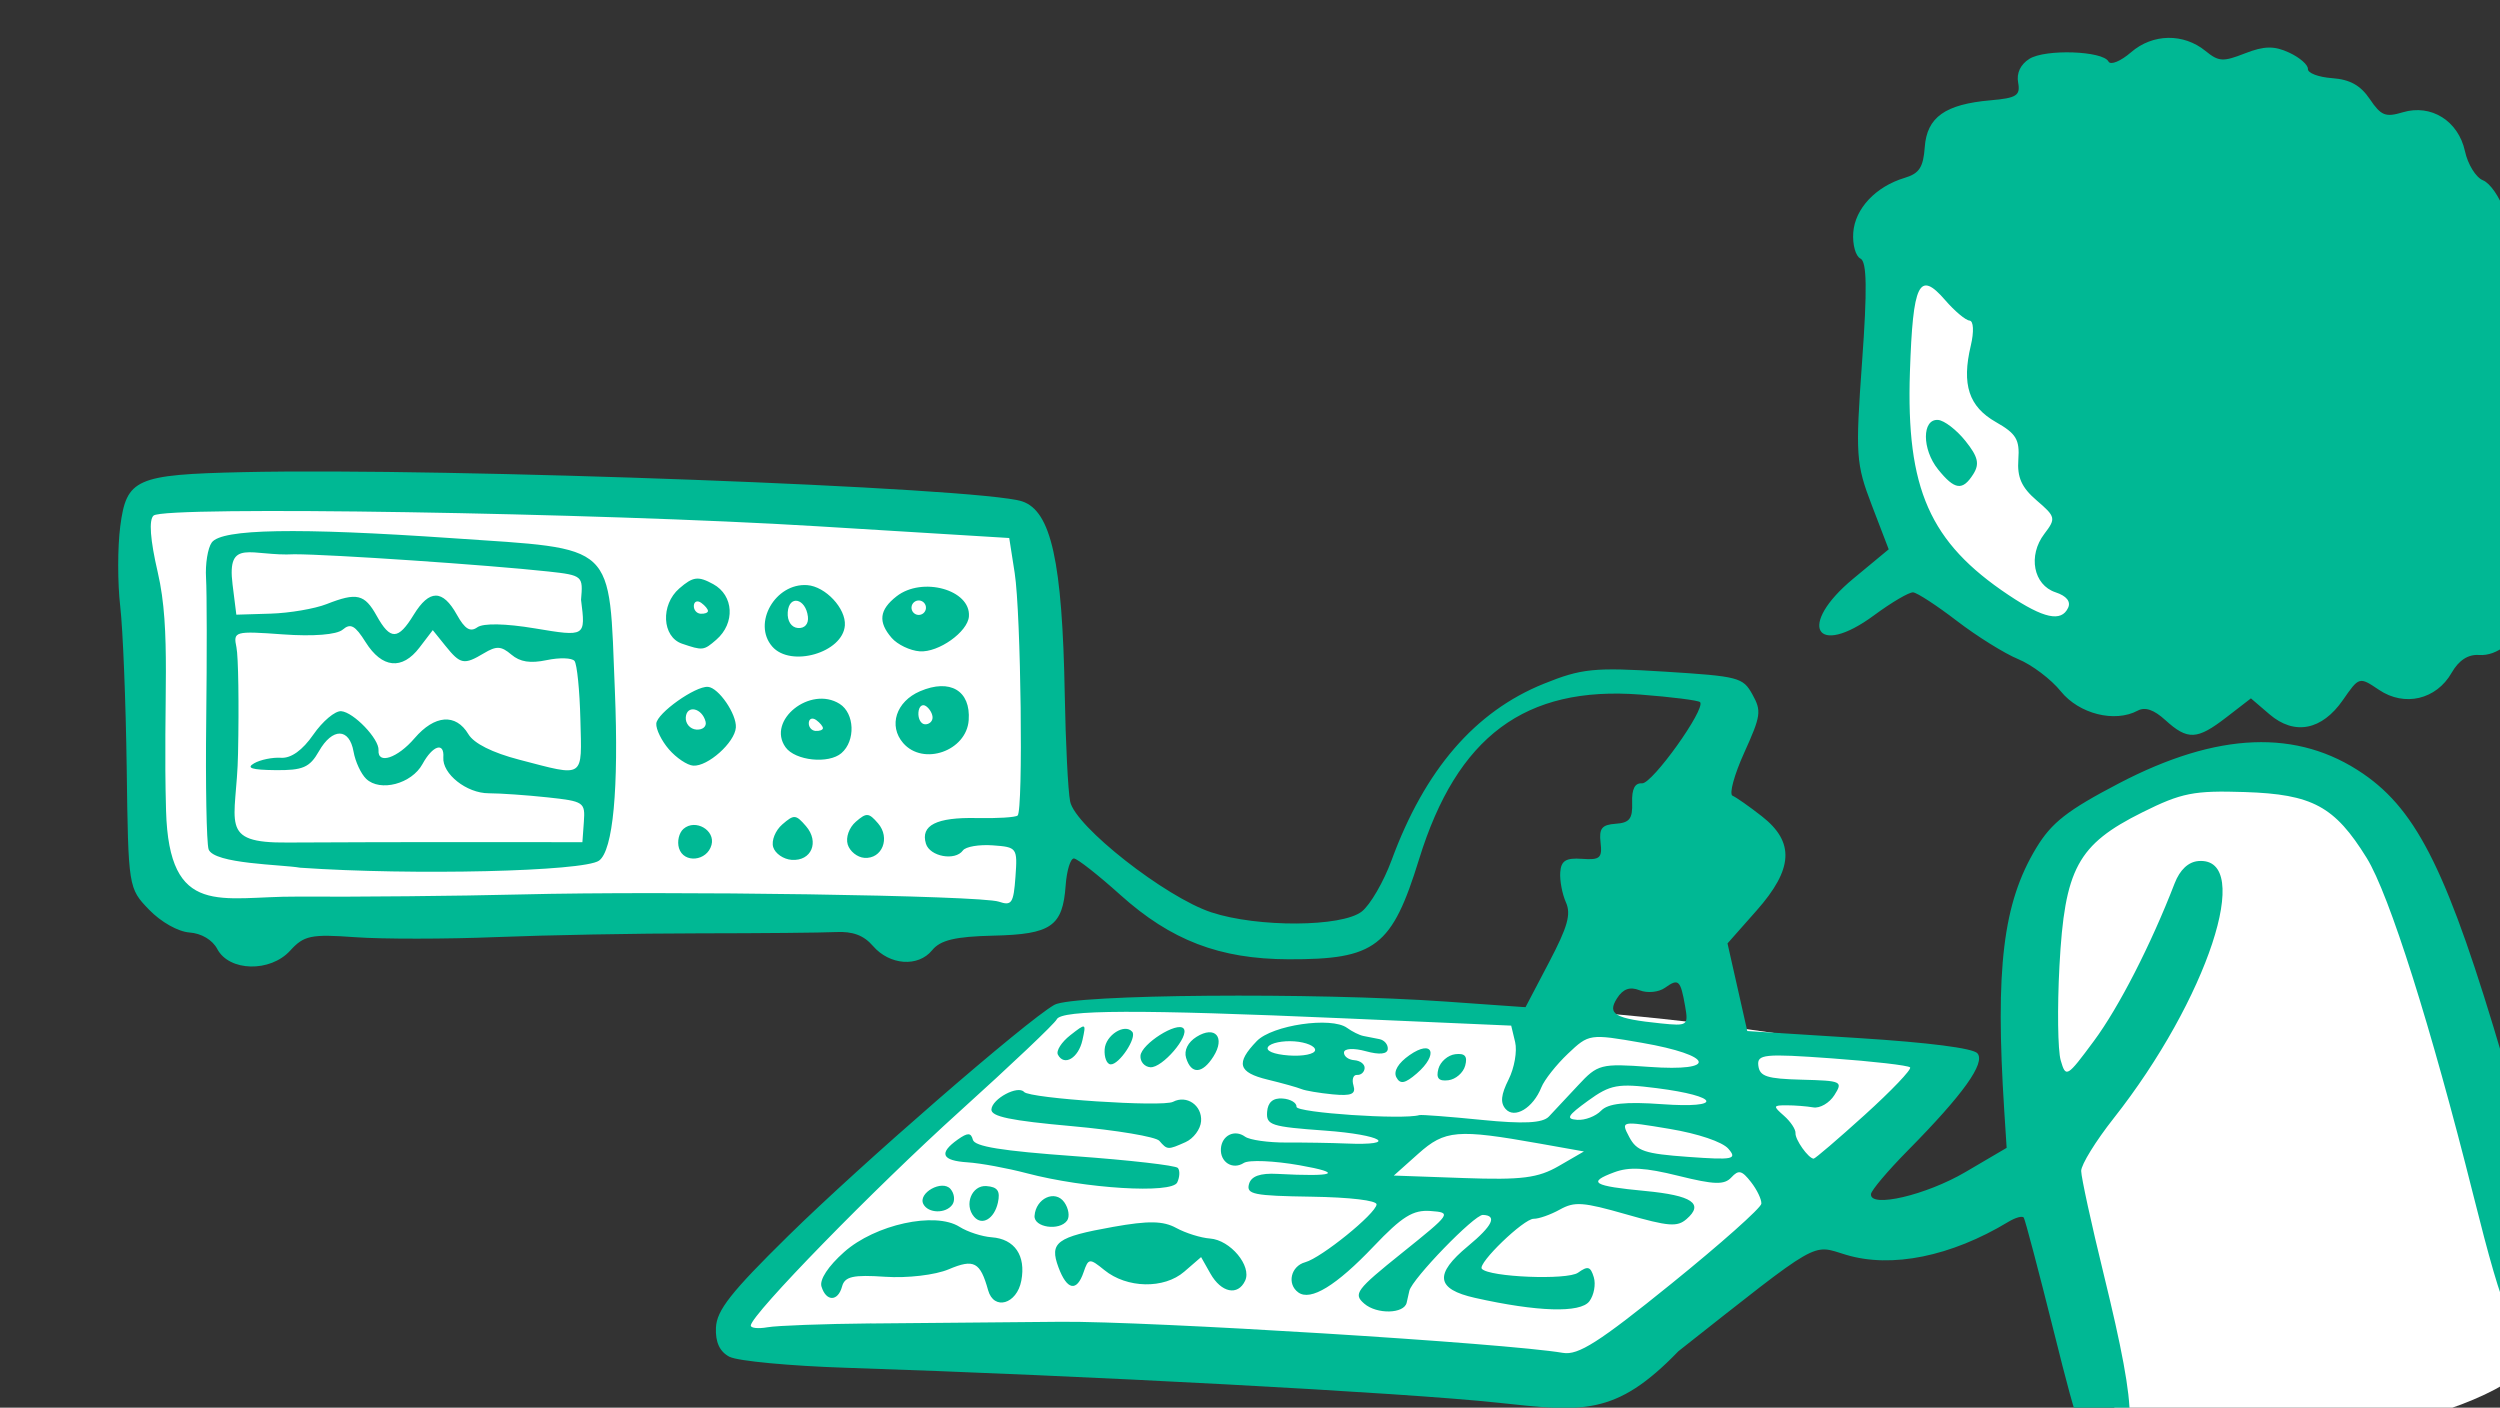 <?xml version="1.0" ?><svg height="166.289mm" viewBox="0 0 295.323 166.289" width="295.323mm" xmlns="http://www.w3.org/2000/svg">
    <rect x="0" y="0" width="295.323" height="166.289" fill="#333333" stroke="none"/>
    <path d="m 37672.436,13249.422 c -23.865,0.218 -44.272,7.971 -52.096,17.537 -19.261,23.545 -15.571,80.314 -1.768,117.871 13.803,37.556 67.253,57.201 114.762,70.346 0,0 73.03,-56.769 37.398,-140.549 -21.156,-49.745 -63.418,-65.524 -98.296,-65.205 z m -837.18,128.365 6.164,180.029 c 0,0 12.758,7.748 23.223,7.678 10.464,-0.06 370.982,1.871 370.982,1.871 l -1.793,-175.129 z m 942.806,121.442 c -10.019,-0.24 -20.934,1.412 -32.851,4.771 -47.669,13.434 -61.472,33.079 -64.361,87.969 -2.889,54.891 17.334,143.727 40.287,211.906 110.748,3.034 192.605,-24.845 186.345,-54.746 -6.26,-29.901 -38.039,-138.671 -60.509,-191.684 -16.854,-39.759 -38.853,-57.499 -68.911,-58.216 z m -366.701,107.617 c -112.673,-0.348 -167.246,1.3 -167.246,1.3 l -145.982,141.422 c -1.527,17.196 375.666,30.762 375.666,30.762 l 166.441,-147.771 c 0,0 -116.206,-25.365 -228.879,-25.713 z" fill="#FFFFFF" paint-order="markers stroke fill" transform="translate(61.551,-12.135) matrix(0.265,0,0,0.265,-8928.277,-2828.905) translate(-3313.529,-2437.82)"/>
    <path d="m 33784.603,11325.777 c -4.433,-2.308 -6.399,-6.498 -6.114,-13.04 0.339,-7.735 6.681,-15.796 32.151,-40.845 32.719,-32.181 105.98,-95.785 118.711,-103.062 8.221,-4.7 116.009,-5.596 174.51,-1.45 l 35.504,2.512 10.501,-20.029 c 8.33,-15.888 9.883,-21.419 7.505,-26.751 -1.648,-3.698 -2.781,-9.714 -2.517,-13.372 0.373,-5.172 2.531,-6.504 9.691,-5.987 8.007,0.578 9.092,-0.366 8.286,-7.225 -0.741,-6.336 0.576,-7.991 6.721,-8.412 6.195,-0.427 7.589,-2.216 7.356,-9.446 -0.196,-6.089 1.206,-8.81 4.423,-8.578 4.495,0.324 28.461,-33.191 25.872,-36.181 -0.683,-0.793 -12.698,-2.318 -26.7,-3.39 -51.321,-3.922 -81.636,18.621 -98.552,73.316 -12.132,39.23 -19.41,44.813 -58.268,44.685 -30.696,-0.1 -52.361,-8.411 -75.005,-28.767 -9.763,-8.78 -19.026,-16.055 -20.583,-16.168 -1.56,-0.112 -3.231,5.313 -3.718,12.059 -1.313,18.194 -6.423,21.744 -32.157,22.343 -17.035,0.396 -23.672,1.972 -27.35,6.493 -6.222,7.643 -18.942,6.737 -26.401,-1.905 -4.101,-4.74 -8.97,-6.562 -16.542,-6.187 -5.902,0.292 -33.302,0.55 -60.892,0.573 -27.59,0.02 -68.409,0.78 -90.711,1.679 -22.302,0.903 -50.49,0.921 -62.641,0.04 -19.73,-1.424 -22.829,-0.784 -29.003,5.996 -8.87,9.742 -27.163,9.334 -32.48,-0.726 -2.152,-4.073 -7.044,-6.982 -12.389,-7.368 -5.1,-0.368 -12.732,-4.681 -18.056,-10.202 -9.171,-9.511 -9.227,-9.865 -9.932,-63.01 -0.392,-29.395 -1.691,-61.902 -2.892,-72.234 -1.199,-10.334 -1.193,-26.34 0.01,-35.57 2.777,-21.301 6.866,-23.112 54.607,-24.19 91.408,-2.062 328.599,6.823 347.413,13.016 12.964,4.266 17.961,26.929 19.019,86.232 0.385,21.48 1.463,42.887 2.401,47.571 2.212,11.06 42.453,42.644 62.955,49.408 20.588,6.795 58.144,6.59 67.041,-0.364 3.769,-2.947 9.758,-13.263 13.312,-22.928 14.825,-40.319 37.136,-66.187 67.765,-78.579 16.909,-6.841 22.495,-7.405 53.743,-5.441 33.327,2.095 35.069,2.531 39.331,10.203 4.1,7.363 3.802,9.463 -3.667,25.949 -4.469,9.866 -6.81,18.496 -5.202,19.175 1.609,0.681 7.47,4.791 13.027,9.134 14.745,11.525 14.081,23.51 -2.327,42.063 l -12.947,14.637 4.408,19.531 4.407,19.53 49.715,3.139 c 31.186,1.973 50.891,4.499 52.869,6.785 3.71,4.29 -6.348,18.34 -31.008,43.315 -8.927,9.037 -16.326,17.796 -16.446,19.463 -0.456,6.32 24.574,0.462 42.171,-9.874 l 18.315,-10.757 -1.056,-16.413 c -4.097,-63.779 -0.584,-92.708 14.233,-117.246 6.819,-11.294 13.84,-16.784 36.819,-28.795 44.038,-23.021 79.681,-24.413 108.998,-4.262 24.319,16.713 38.017,44.693 62.381,127.423 26.843,91.144 30.996,123.946 15.833,125.012 -10.829,0.759 -15.198,-8.914 -29.155,-64.543 -18.947,-75.512 -37.498,-134.175 -47.561,-150.412 -14.282,-23.042 -24.17,-28.387 -54.328,-29.367 -22.739,-0.736 -28.2,0.343 -45.659,9.038 -28.889,14.385 -34.647,25.054 -36.967,68.492 -0.994,18.651 -0.745,37.583 0.558,42.07 2.295,7.917 2.738,7.656 14.847,-8.697 11.118,-15.017 25.39,-42.893 35.933,-70.179 2.353,-6.089 6.147,-9.63 10.683,-9.969 24.904,-1.847 3.891,61.766 -37.899,114.738 -7.948,10.074 -14.444,20.61 -14.435,23.411 0.02,2.804 4.531,23.542 10.052,46.087 15.79,64.511 15.522,79.958 -1.329,76.767 -7.963,-1.509 -9.291,-4.759 -20.862,-51.045 -6.797,-27.188 -12.855,-50.146 -13.463,-51.017 -0.607,-0.869 -3.694,-0.02 -6.864,1.897 -25.499,15.415 -52.06,20.811 -72.329,14.696 -15.594,-4.706 -10.664,-7.541 -74.738,42.968 -28.19,29.194 -42.806,26.984 -80.642,22.942 -41.998,-4.489 -183.586,-12.07 -290.553,-15.559 -24.86,-0.812 -48.14,-3.005 -51.736,-4.875 z m 63.149,-14.904 c 21.218,-0.204 59.196,-0.543 84.397,-0.755 39.294,-0.331 198.643,9.532 223.887,13.856 6.858,1.174 15.991,-4.649 48.338,-30.814 21.938,-17.744 39.999,-33.8 40.134,-35.681 0.136,-1.881 -1.947,-6.228 -4.632,-9.66 -4.079,-5.221 -5.51,-5.555 -8.749,-2.053 -3.148,3.401 -7.575,3.268 -23.59,-0.705 -14.918,-3.701 -21.884,-4.088 -28.62,-1.588 -12.173,4.521 -9.536,6.119 13.727,8.33 21.03,1.996 26.44,5.67 18.485,12.554 -4.133,3.576 -7.992,3.27 -26.877,-2.134 -19.325,-5.523 -22.981,-5.785 -29.57,-2.135 -4.134,2.302 -9.389,4.155 -11.672,4.119 -4.413,-0.07 -25.147,19.934 -23.106,22.292 3.224,3.726 38.122,5.14 42.882,1.736 4.379,-3.13 5.565,-2.787 7.022,2.02 0.964,3.18 0.07,8.014 -1.982,10.737 -3.989,5.293 -23.164,4.718 -50.987,-1.53 -17.379,-3.903 -18.279,-10.5 -3.142,-23.041 11.021,-9.131 13.204,-13.695 6.671,-13.943 -3.789,-0.152 -31.513,28.459 -32.779,33.819 -0.316,1.357 -0.857,3.734 -1.191,5.283 -1.083,5.018 -13.275,5.323 -18.895,0.47 -5.043,-4.352 -3.715,-6.137 16.855,-22.656 21.956,-17.63 22.168,-17.942 12.674,-18.661 -7.802,-0.583 -12.67,2.439 -25.353,15.768 -16.692,17.546 -28.088,24.515 -33.59,20.54 -5.185,-3.745 -3.354,-11.731 3.092,-13.475 7.162,-1.939 31.496,-21.65 31.792,-25.755 0.128,-1.769 -11.84,-3.193 -29.035,-3.452 -25.825,-0.391 -29.088,-1.049 -27.844,-5.607 0.966,-3.534 4.951,-4.972 12.627,-4.559 25.692,1.384 30.035,-0.3 9.916,-3.849 -11.423,-2.014 -22.612,-2.474 -24.862,-1.023 -4.982,3.213 -10.634,-0.362 -10.194,-6.447 0.423,-5.862 6.102,-8.644 10.765,-5.276 2.044,1.478 10.335,2.656 18.418,2.619 8.084,-0.04 20.054,0.156 26.598,0.432 24.095,1.015 16.068,-3.913 -9.362,-5.749 -24.144,-1.743 -26.252,-2.423 -25.826,-8.337 0.31,-4.293 2.612,-6.284 6.903,-5.975 3.541,0.256 6.334,1.923 6.205,3.706 -0.19,2.629 47.451,5.849 54.747,3.699 0.907,-0.269 13.393,0.688 27.743,2.124 18.682,1.87 27.198,1.456 29.992,-1.461 2.145,-2.241 8.009,-8.509 13.036,-13.932 8.741,-9.429 10.116,-9.786 31.655,-8.231 31.058,2.242 28.89,-5.143 -3.15,-10.725 -23.357,-4.069 -23.669,-4.023 -33.02,4.837 -5.191,4.921 -10.527,11.677 -11.857,15.013 -3.678,9.221 -11.978,14.209 -15.971,9.599 -2.396,-2.773 -2.023,-6.335 1.376,-13.119 2.57,-5.12 3.878,-12.618 2.909,-16.655 l -1.759,-7.343 -74.624,-3.258 c -91.687,-4 -125.963,-3.875 -127.973,0.477 -0.849,1.835 -20.27,20.251 -43.161,40.923 -38.361,34.647 -92.847,90.482 -93.211,95.518 -0.08,1.176 3.292,1.534 7.503,0.794 4.212,-0.74 25.018,-1.509 46.238,-1.712 z m -22.221,-16.472 c -0.934,-3.077 3.009,-9.074 10.111,-15.381 13.823,-12.276 40.532,-18.112 51.416,-11.237 3.57,2.256 10.029,4.357 14.356,4.669 10.242,0.74 15.31,8.164 13.2,19.336 -1.981,10.493 -12.248,13.438 -14.805,4.249 -3.508,-12.607 -6.298,-14.09 -17.557,-9.315 -6.009,2.546 -18.469,4.009 -28.385,3.331 -14.196,-0.975 -17.964,-0.12 -19.155,4.316 -1.829,6.814 -7.12,6.833 -9.181,0.03 z m 105.64,-8.563 c -4.124,-11.11 -0.87,-13.521 24.327,-18.015 15.855,-2.828 22.33,-2.715 28.201,0.487 4.191,2.289 10.948,4.4 15.017,4.693 9.078,0.656 18.74,12.256 15.665,18.81 -3.23,6.892 -10.647,5.365 -15.477,-3.187 l -4.148,-7.343 -7.512,6.501 c -9.007,7.796 -25.564,7.462 -35.611,-0.714 -6.596,-5.367 -7.129,-5.313 -9.257,0.948 -3.029,8.905 -7.407,8.055 -11.205,-2.18 z m -37.59,-22.513 c -4.601,-5.317 -1.072,-14.169 5.461,-13.698 5.008,0.362 6.28,2.201 5.129,7.399 -1.592,7.184 -7.028,10.415 -10.59,6.299 z m 26.929,-0.425 c 0.565,-7.83 9.164,-11.789 13.235,-6.093 1.969,2.756 2.539,6.455 1.264,8.219 -3.414,4.724 -14.872,3.043 -14.499,-2.126 z m -49.554,-5.223 c -2.585,-4.949 8.361,-11.066 12.089,-6.76 1.758,2.032 2.112,5.201 0.783,7.039 -2.913,4.032 -10.708,3.863 -12.872,-0.279 z m 46.071,-13.777 c -8.731,-2.296 -20.588,-4.481 -26.347,-4.856 -11.579,-0.736 -13.005,-4.048 -4.401,-10.166 4.421,-3.142 5.904,-3.123 6.736,0.09 0.781,3.029 12.783,4.968 45.328,7.317 24.345,1.758 45.069,4.123 46.05,5.26 0.984,1.133 0.859,4.037 -0.272,6.453 -2.406,5.132 -40.938,2.78 -67.091,-4.098 z m 59.118,-14.446 c -1.569,-1.812 -19.122,-4.756 -39.008,-6.543 -27.389,-2.46 -36.084,-4.272 -35.852,-7.477 0.344,-4.763 11.849,-10.896 14.561,-7.761 2.519,2.907 61.735,6.825 66.393,4.392 6.104,-3.19 13.02,1.598 12.51,8.66 -0.255,3.535 -3.375,7.724 -6.931,9.31 -7.904,3.523 -8.132,3.512 -11.673,-0.581 z m 63.326,-23.075 c -1.728,-0.726 -8.509,-2.624 -15.068,-4.214 -13.167,-3.19 -14.333,-7.337 -4.827,-17.179 6.875,-7.121 33.268,-10.977 40.242,-5.882 2.232,1.632 5.496,3.254 7.249,3.601 1.757,0.346 4.988,0.984 7.179,1.412 2.195,0.43 3.873,2.41 3.729,4.402 -0.166,2.309 -3.717,2.668 -9.78,0.993 -5.369,-1.482 -9.617,-1.26 -9.745,0.51 -0.124,1.726 1.946,3.296 4.602,3.487 2.656,0.192 4.725,1.798 4.597,3.569 -0.128,1.771 -1.636,3.118 -3.35,2.994 -1.717,-0.124 -2.443,2.008 -1.615,4.738 1.162,3.831 -0.956,4.727 -9.284,3.929 -5.933,-0.574 -12.202,-1.631 -13.929,-2.36 z m 6.109,-17.366 c 0.127,-1.77 -4.03,-3.527 -9.237,-3.903 -5.206,-0.375 -10.468,0.702 -11.69,2.392 -1.321,1.832 2.417,3.41 9.235,3.902 6.302,0.455 11.564,-0.621 11.692,-2.391 z m -114.656,2.036 c -0.888,-1.7 1.594,-5.598 5.515,-8.665 7.037,-5.501 7.105,-5.474 5.432,2.135 -1.77,8.045 -8.164,11.857 -10.947,6.53 z m 20.838,-2.437 c 0.452,-6.269 8.945,-11.645 12.289,-7.778 2.245,2.592 -5.87,14.813 -9.654,14.54 -1.709,-0.123 -2.895,-3.164 -2.635,-6.762 z m 15.968,2.946 c 0.383,-5.302 16.388,-15.44 19.215,-12.171 2.83,3.267 -9.502,17.651 -14.804,17.268 -2.614,-0.189 -4.599,-2.483 -4.411,-5.097 z m 20.34,0.927 c -1.011,-3.335 0.789,-6.969 4.65,-9.385 8.303,-5.198 12.944,0.202 7.534,8.767 -4.937,7.815 -9.926,8.069 -12.184,0.618 z m 93.727,8.654 c -1.389,-2.656 0.818,-6.366 5.888,-9.897 10.361,-7.221 13.071,-0.343 3.223,8.178 -5.237,4.53 -7.427,4.944 -9.111,1.719 z m 18.744,-3.783 c 0.858,-3.192 4.246,-6.125 7.531,-6.516 4.311,-0.512 5.536,0.904 4.411,5.1 -0.857,3.192 -4.246,6.125 -7.53,6.516 -4.311,0.511 -5.536,-0.905 -4.412,-5.1 z m 53.681,43.32 11.191,-6.481 -19.7,-3.507 c -36.773,-6.547 -42.259,-6.089 -54.148,4.523 l -10.904,9.73 31.185,1.108 c 25.843,0.916 33.101,0 42.376,-5.373 z m 75.579,-7.685 c -2.668,-3.083 -13.498,-6.738 -26.28,-8.87 -21.663,-3.61 -21.729,-3.598 -17.914,3.625 3.328,6.295 6.782,7.461 26.281,8.869 20.086,1.45 21.973,1.067 17.913,-3.624 z m 60.765,-15.074 c 11.902,-10.768 21.013,-20.305 20.245,-21.192 -0.767,-0.886 -16.47,-2.699 -34.897,-4.029 -30.2,-2.18 -33.427,-1.855 -32.75,3.298 0.626,4.774 3.821,5.801 19.342,6.209 17.889,0.474 18.438,0.732 14.553,6.883 -2.223,3.514 -6.465,5.973 -9.431,5.46 -2.964,-0.513 -8.303,-0.927 -11.864,-0.927 -6.075,0 -6.145,0.298 -1.146,4.692 2.927,2.575 5.225,6.044 5.105,7.708 -0.208,2.885 5.702,11.219 8.078,11.391 0.62,0.04 10.864,-8.728 22.766,-19.497 z m -117.495,-1.903 c 3.122,-3.253 10.816,-4.074 27.142,-2.896 27.646,1.996 25.808,-3.561 -2.362,-7.145 -17.347,-2.206 -20.66,-1.592 -30.587,5.599 -9.238,6.699 -10.061,8.15 -4.84,8.527 3.462,0.25 8.251,-1.589 10.647,-4.085 z m 37.434,-46.64 c -2.048,-11.655 -2.929,-12.453 -8.976,-8.13 -2.769,1.981 -7.848,2.479 -11.286,1.109 -4.353,-1.734 -7.424,-0.636 -10.116,3.622 -4.449,7.047 -0.964,9.032 19.565,11.134 11.971,1.229 12.34,0.961 10.813,-7.735 z m -618.955,-48.781 c 27.27,0.163 72.197,-0.272 99.836,-0.963 66.263,-1.663 205.012,0.431 213.2,3.216 5.734,1.953 6.566,0.716 7.416,-11.054 0.935,-12.956 0.71,-13.27 -10.121,-14.052 -6.092,-0.44 -12.076,0.584 -13.3,2.274 -3.468,4.803 -14.747,2.734 -16.491,-3.025 -2.481,-8.178 4.696,-11.806 22.604,-11.418 9.109,0.196 17.332,-0.309 18.269,-1.121 2.556,-2.211 1.497,-90.163 -1.302,-108.114 l -2.432,-15.6 -85.819,-5.252 c -97.967,-5.999 -290.585,-9.096 -295.601,-4.755 -2.17,1.877 -1.513,10.81 1.858,25.305 6.12,26.307 2.31,56.441 3.695,106.219 1.344,48.29 24.561,38.138 58.188,38.34 z m -39.232,-21.101 c -0.915,-3.022 -1.389,-28.905 -1.052,-57.517 0.338,-28.612 0.303,-57.139 -0.08,-63.397 -0.381,-6.257 0.772,-13.39 2.557,-15.851 4.417,-6.083 37.798,-6.679 107.231,-1.911 73.895,5.071 69.742,1.17 72.468,68.132 1.771,43.49 -0.817,71.131 -7.079,75.609 -6.759,4.832 -83.101,6.634 -133.285,3.147 -7.772,-1.417 -38.432,-1.627 -40.76,-8.212 z m 112.435,-3.191 54.201,0.03 0.656,-9.086 c 0.631,-8.738 0.01,-9.153 -16.203,-10.895 -9.272,-0.995 -21.074,-1.813 -26.226,-1.822 -9.839,0 -20.748,-8.648 -20.216,-16.01 0.506,-7.016 -4.761,-5.331 -9.295,2.98 -4.831,8.85 -18.901,12.548 -25.101,6.595 -2.31,-2.217 -4.84,-7.66 -5.62,-12.094 -1.878,-10.698 -9.424,-10.782 -15.461,-0.175 -4.096,7.204 -7.15,8.526 -19.389,8.392 -10.615,-0.117 -13.164,-0.95 -9.463,-3.062 2.785,-1.595 8.181,-2.698 11.991,-2.449 4.477,0.293 9.573,-3.373 14.391,-10.34 4.103,-5.932 9.684,-10.625 12.398,-10.429 5.518,0.398 17.015,12.397 16.655,17.381 -0.47,6.516 8.438,3.567 16.052,-5.312 8.971,-10.467 18.41,-11.173 24.017,-1.798 2.46,4.114 10.66,8.225 22.61,11.341 29.549,7.697 27.959,8.74 27.304,-17.961 -0.316,-12.928 -1.497,-24.648 -2.624,-26.047 -1.125,-1.399 -6.69,-1.565 -12.368,-0.373 -7.347,1.545 -11.895,0.836 -15.785,-2.465 -4.53,-3.843 -6.622,-3.944 -12.225,-0.594 -8.873,5.306 -10.472,4.999 -17.157,-3.304 l -5.639,-7.001 -5.943,7.785 c -7.73,10.125 -16.682,9.221 -23.989,-2.417 -4.693,-7.479 -6.715,-8.584 -10.222,-5.591 -2.646,2.26 -13.143,3.094 -26.635,2.12 -21.556,-1.556 -22.219,-1.361 -20.727,5.785 0.847,4.066 1.165,25.355 0.706,47.308 -0.528,30.973 -9.424,39.994 22.136,39.696 27.19,-0.144 53.461,-0.202 77.171,-0.188 z m -21.001,-101.333 c 6.975,-11.394 12.924,-11.397 19.261,-0.01 3.554,6.379 5.948,7.847 9.116,5.58 2.649,-1.891 12.501,-1.705 25.639,0.484 22.665,3.78 22.668,3.777 20.585,-12.734 0.889,-10.57 0.934,-10.935 -14.642,-12.628 -26.762,-2.91 -97.058,-7.677 -113.142,-7.678 -19.293,1.061 -30.19,-7.613 -27.56,13.465 l 1.683,13.466 15.294,-0.462 c 8.414,-0.254 19.649,-2.171 24.967,-4.261 13.444,-5.281 16.905,-4.473 22.291,5.204 6.114,10.984 9.579,10.895 16.508,-0.427 z m 118.258,104.022 c -0.906,-2.986 0,-6.862 2.032,-8.614 5.26,-4.549 14.229,0.605 12.467,7.165 -1.962,7.306 -12.405,8.351 -14.499,1.449 z m 41.997,-0.476 c -0.867,-2.871 0.963,-7.421 4.07,-10.109 5.232,-4.527 6.009,-4.471 10.536,0.76 6.107,7.057 2.449,15.683 -6.381,15.046 -3.653,-0.264 -7.352,-2.827 -8.225,-5.697 z m 33.218,-1.163 c -0.952,-3.139 0.615,-7.543 3.621,-10.141 4.77,-4.128 5.766,-4.056 9.894,0.714 5.607,6.48 1.859,15.966 -6.084,15.393 -3.161,-0.228 -6.505,-2.914 -7.431,-5.966 z m -79.687,-42.394 c -3.287,-3.794 -5.825,-8.975 -5.642,-11.51 0.335,-4.646 17.394,-16.766 23.024,-16.36 4.747,0.343 12.874,12.194 12.444,18.143 -0.482,6.691 -12.534,17.449 -19.022,16.981 -2.657,-0.192 -7.517,-3.455 -10.804,-7.254 z m 16.332,-12.371 c -1.559,-6.112 -8.417,-7.602 -8.827,-1.918 -0.202,2.803 1.925,5.262 4.729,5.464 2.803,0.202 4.646,-1.392 4.098,-3.546 z m 35.644,11.425 c -8.539,-11.939 11.023,-27.613 24.129,-19.332 6.692,4.228 7.135,16.46 0.792,21.946 -5.719,4.951 -20.634,3.386 -24.921,-2.614 z m 16.661,-8.469 c 0.06,-0.78 -1.281,-2.42 -2.973,-3.642 -1.692,-1.222 -3.187,-0.688 -3.323,1.187 -0.135,1.876 1.203,3.515 2.975,3.643 1.77,0.127 3.264,-0.406 3.321,-1.188 z m 35.766,6.599 c -6.666,-7.707 -3.145,-18.521 7.522,-23.098 13.41,-5.749 22.643,-0.258 21.693,12.909 -0.993,13.757 -20.298,20.489 -29.215,10.189 z m 13.104,-11.161 c 0.12,-1.665 -1.165,-4.03 -2.856,-5.252 -1.694,-1.221 -3.24,0.04 -3.44,2.798 -0.199,2.759 1.087,5.121 2.859,5.249 1.77,0.128 3.317,-1.129 3.437,-2.795 z m -111.676,-33.135 c -8.936,-3.038 -9.639,-17.331 -1.215,-24.623 6.155,-5.327 8.37,-5.607 15.125,-1.92 9.191,5.017 9.868,17.42 1.354,24.79 -5.603,4.848 -6.018,4.896 -15.264,1.753 z m 11.563,-14.543 c 0.06,-0.78 -1.281,-2.42 -2.973,-3.642 -1.69,-1.221 -3.184,-0.688 -3.32,1.188 -0.135,1.876 1.202,3.514 2.972,3.642 1.77,0.127 3.264,-0.405 3.321,-1.188 z m 28.632,15.792 c -8.924,-10.314 1.391,-28.378 15.62,-27.351 8.132,0.587 17.317,10.418 16.773,17.954 -0.877,12.154 -24.162,18.907 -32.393,9.397 z m 15.922,-13.306 c -0.982,-8.19 -8.426,-9.843 -8.992,-1.997 -0.285,3.953 1.596,6.856 4.582,7.071 2.996,0.217 4.799,-1.855 4.41,-5.074 z m 37.335,9.475 c -6.154,-7.111 -5.521,-12.514 2.17,-18.526 11.444,-8.948 33.125,-2.936 32.268,8.945 -0.499,6.901 -13.56,16.174 -21.926,15.57 -4.301,-0.311 -9.931,-3.006 -12.512,-5.989 z m 15.284,-13.227 c 0.128,-1.771 -1.216,-3.324 -2.986,-3.451 -1.769,-0.128 -3.323,1.216 -3.451,2.986 -0.128,1.769 1.217,3.323 2.986,3.451 1.771,0.128 3.324,-1.217 3.451,-2.986 z m 552.431,49.828 c -5.046,-4.595 -8.983,-5.932 -12.27,-4.172 -10.225,5.482 -26.13,1.482 -34.291,-8.626 -4.335,-5.368 -12.872,-11.817 -18.968,-14.33 -6.1,-2.512 -18.413,-10.185 -27.361,-17.052 -8.95,-6.866 -17.725,-12.589 -19.503,-12.717 -1.777,-0.128 -9.578,4.451 -17.335,10.177 -26.16,19.312 -34.552,4.615 -9.308,-16.304 l 15.765,-13.065 -7.533,-19.656 c -7.079,-18.479 -7.34,-22.302 -4.338,-63.885 2.34,-32.415 2.147,-44.719 -0.721,-46.065 -2.15,-1.009 -3.595,-6.225 -3.207,-11.592 0.77,-10.669 10.032,-20.52 22.924,-24.385 6.504,-1.95 8.3,-4.699 8.95,-13.712 0.963,-13.338 9.106,-19.114 29.428,-20.869 11.496,-0.996 13.262,-2.133 12.198,-7.857 -0.79,-4.251 1.039,-8.127 5.015,-10.616 7.105,-4.446 32.771,-3.571 35.266,1.203 0.904,1.731 5.426,-0.127 10.05,-4.128 9.643,-8.345 23.356,-8.587 33.186,-0.587 5.912,4.809 7.764,4.919 17.65,1.056 8.5,-3.324 13.027,-3.4 19.64,-0.323 4.727,2.198 8.487,5.481 8.356,7.296 -0.131,1.814 4.726,3.657 10.796,4.095 7.948,0.574 12.648,3.187 16.81,9.342 5.001,7.399 6.972,8.19 14.672,5.881 12.651,-3.793 24.794,3.807 27.745,17.362 1.277,5.873 4.885,11.701 8.018,12.949 3.133,1.251 7.411,7.387 9.51,13.637 2.098,6.251 5.16,11.464 6.807,11.583 5.681,0.41 9.709,19.015 5.545,25.608 -3.349,5.301 -2.666,6.431 5.189,8.6 10.942,3.022 18.881,11.549 18.297,19.647 -0.237,3.278 -4.429,10.073 -9.315,15.097 l -8.885,9.132 11.608,-1.033 c 20.675,-1.844 30.914,20.997 16.688,37.226 -2.847,3.25 -5.527,10.775 -5.957,16.722 -1.062,14.721 -10.234,28.711 -19.937,30.416 -4.41,0.773 -9.19,4.455 -10.622,8.179 -4.02,10.447 -12.56,17.379 -20.688,16.792 -4.854,-0.35 -9.028,2.365 -12.214,7.943 -6.824,11.943 -20.985,15.273 -32.361,7.605 -8.792,-5.928 -8.882,-5.902 -16.071,4.49 -9.367,13.544 -21.627,15.935 -32.76,6.39 l -8.272,-7.09 -11.038,8.516 c -13,10.032 -17.185,10.205 -27.158,1.125 z m -43.3,-49.994 c 1.319,-2.813 -0.698,-5.318 -5.577,-6.925 -9.898,-3.258 -12.411,-16.363 -4.999,-26.073 5.232,-6.853 5.056,-7.615 -3.424,-14.882 -6.729,-5.769 -8.747,-10.274 -8.173,-18.236 0.643,-8.9 -0.945,-11.546 -10.035,-16.714 -12.042,-6.848 -15.279,-16.715 -11.169,-34.036 1.486,-6.266 1.246,-11.062 -0.564,-11.192 -1.74,-0.126 -6.628,-4.232 -10.862,-9.124 -11.603,-13.409 -14.379,-7.754 -15.703,32.008 -1.737,52.149 8.796,75.978 43.973,99.464 15.683,10.472 23.51,12.156 26.533,5.71 z m -57.961,-61.723 c -7.228,-8.974 -7.225,-22.563 0,-22.042 2.741,0.198 8.223,4.405 12.182,9.347 5.657,7.064 6.41,10.237 3.517,14.816 -4.779,7.566 -8.281,7.091 -15.7,-2.121 z" fill="#00B894" transform="translate(61.551,-12.135) matrix(0.265,0,0,0.265,-8928.277,-2828.905)"/>
</svg>